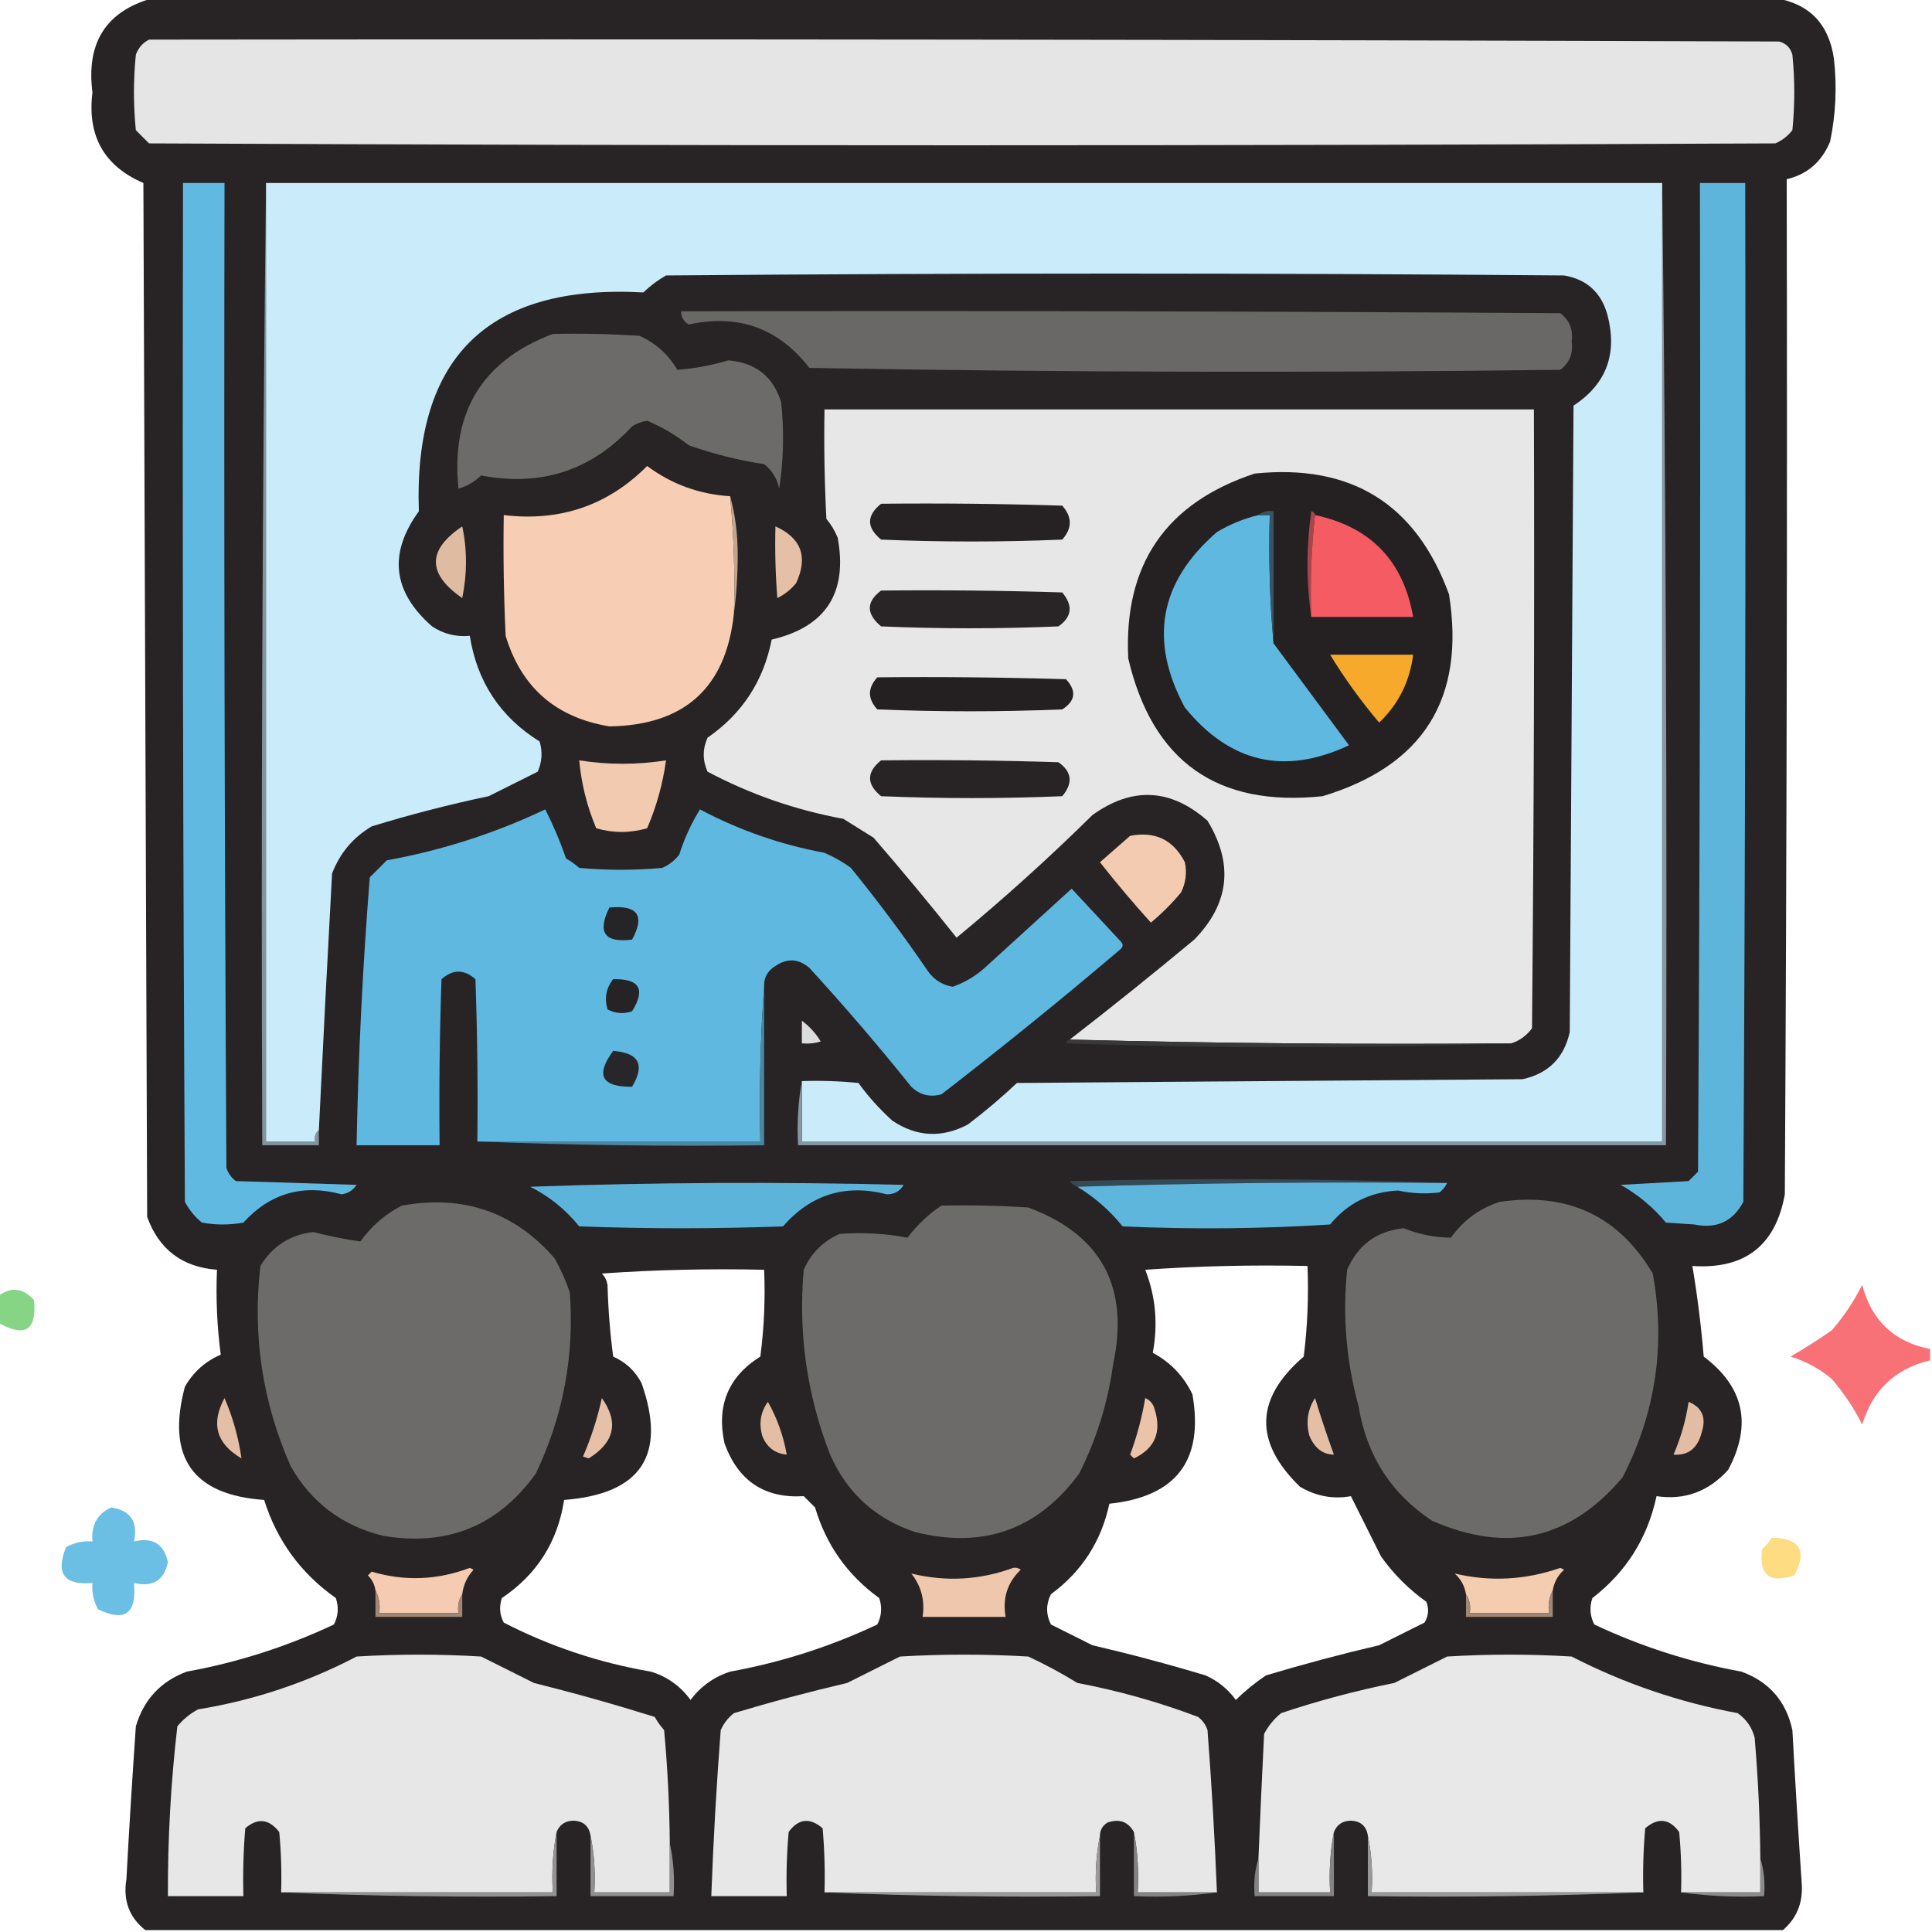 <?xml version="1.0" encoding="UTF-8"?>
<!DOCTYPE svg PUBLIC "-//W3C//DTD SVG 1.1//EN" "http://www.w3.org/Graphics/SVG/1.1/DTD/svg11.dtd">
<svg xmlns="http://www.w3.org/2000/svg" version="1.1" width="512px" height="512px" style="shape-rendering:geometricPrecision; text-rendering:geometricPrecision; image-rendering:optimizeQuality; fill-rule:evenodd; clip-rule:evenodd" xmlns:xlink="http://www.w3.org/1999/xlink">
<g><path style="opacity:0.98" fill="#242021" d="M 40.5,-0.5 C 183.833,-0.5 327.167,-0.5 470.5,-0.5C 479.487,0.989 484.654,6.322 486,15.5C 486.848,22.899 486.515,30.233 485,37.5C 482.82,42.853 478.987,46.187 473.5,47.5C 473.667,137.167 473.5,226.834 473,316.5C 470.565,330.092 462.398,336.425 448.5,335.5C 449.831,343.44 450.831,351.44 451.5,359.5C 462.195,367.546 464.362,377.546 458,389.5C 452.801,395.28 446.468,397.613 439,396.5C 436.61,407.623 430.944,416.623 422,423.5C 421.186,425.902 421.353,428.235 422.5,430.5C 434.917,436.357 447.917,440.523 461.5,443C 468.845,445.679 473.345,450.845 475,458.5C 475.746,472.173 476.579,485.84 477.5,499.5C 477.767,504.379 476.101,508.379 472.5,511.5C 327.833,511.5 183.167,511.5 38.5,511.5C 34.241,508.119 32.574,503.619 33.5,498C 34.228,484.493 35.062,470.993 36,457.5C 38.099,450.402 42.599,445.568 49.5,443C 63.072,440.526 76.072,436.359 88.5,430.5C 89.647,428.235 89.814,425.902 89,423.5C 79.735,416.969 73.402,408.302 70,397.5C 51.033,396.167 44.033,386.167 49,367.5C 51.221,363.612 54.388,360.779 58.5,359C 57.519,351.587 57.186,344.087 57.5,336.5C 48.31,335.808 42.143,331.141 39,322.5C 38.667,231.167 38.333,139.833 38,48.5C 27.577,44.001 23.077,36.001 24.5,24.5C 22.798,11.273 28.131,2.94 40.5,-0.5 Z M 303.5,336.5 C 317.657,335.504 331.99,335.171 346.5,335.5C 346.831,343.528 346.498,351.528 345.5,359.5C 332.582,370.609 332.248,382.109 344.5,394C 348.799,396.528 353.299,397.361 358,396.5C 360.667,401.833 363.333,407.167 366,412.5C 369.333,417.167 373.333,421.167 378,424.5C 378.743,426.441 378.576,428.274 377.5,430C 373.5,432 369.5,434 365.5,436C 355.418,438.354 345.418,441.021 335.5,444C 332.61,445.938 329.944,448.105 327.5,450.5C 325.423,447.626 322.756,445.459 319.5,444C 309.587,441.022 299.587,438.355 289.5,436C 285.833,434.167 282.167,432.333 278.5,430.5C 277.167,427.833 277.167,425.167 278.5,422.5C 286.69,416.472 291.857,408.472 294,398.5C 311.747,396.656 319.081,386.989 316,369.5C 313.694,364.694 310.194,361.027 305.5,358.5C 306.928,350.877 306.262,343.544 303.5,336.5 Z M 159.5,337.5 C 173.657,336.504 187.99,336.171 202.5,336.5C 202.831,344.196 202.497,351.862 201.5,359.5C 192.994,364.829 189.827,372.496 192,382.5C 195.607,392.466 202.607,397.133 213,396.5C 214,397.5 215,398.5 216,399.5C 218.953,409.448 224.62,417.448 233,423.5C 233.814,425.902 233.647,428.235 232.5,430.5C 220.083,436.357 207.083,440.523 193.5,443C 189.208,444.396 185.708,446.896 183,450.5C 180.337,446.839 176.837,444.339 172.5,443C 158.805,440.662 145.805,436.328 133.5,430C 132.409,427.936 132.242,425.769 133,423.5C 142.287,417.265 147.787,408.598 149.5,397.5C 169.928,395.934 176.761,385.601 170,366.5C 168.305,363.305 165.805,360.972 162.5,359.5C 161.669,353.193 161.169,346.859 161,340.5C 160.768,339.263 160.268,338.263 159.5,337.5 Z"/></g>
<g><path style="opacity:1" fill="#e5e5e6" d="M 39.5,10.5 C 183.5,10.333 327.5,10.5 471.5,11C 473.333,11.5 474.5,12.667 475,14.5C 475.667,21.167 475.667,27.833 475,34.5C 473.786,36.049 472.286,37.215 470.5,38C 326.833,38.667 183.167,38.667 39.5,38C 38.333,36.833 37.167,35.667 36,34.5C 35.333,27.833 35.333,21.167 36,14.5C 36.69,12.65 37.856,11.316 39.5,10.5 Z"/></g>
<g><path style="opacity:1" fill="#5fb9e1" d="M 48.5,48.5 C 52.167,48.5 55.833,48.5 59.5,48.5C 59.333,135.501 59.5,222.501 60,309.5C 60.465,310.931 61.299,312.097 62.5,313C 73.167,313.333 83.833,313.667 94.5,314C 93.541,315.464 92.208,316.297 90.5,316.5C 80.237,313.73 71.57,316.23 64.5,324C 60.833,324.667 57.167,324.667 53.5,324C 51.622,322.457 50.122,320.624 49,318.5C 48.5,228.501 48.333,138.501 48.5,48.5 Z"/></g>
<g><path style="opacity:1" fill="#82939c" d="M 70.5,48.5 C 70.5,133.167 70.5,217.833 70.5,302.5C 74.833,302.5 79.167,302.5 83.5,302.5C 83.263,301.209 83.596,300.209 84.5,299.5C 84.5,300.833 84.5,302.167 84.5,303.5C 79.5,303.5 74.5,303.5 69.5,303.5C 69.167,218.332 69.501,133.332 70.5,48.5 Z"/></g>
<g><path style="opacity:1" fill="#c9ebfa" d="M 70.5,48.5 C 193.833,48.5 317.167,48.5 440.5,48.5C 440.5,133.167 440.5,217.833 440.5,302.5C 364.5,302.5 288.5,302.5 212.5,302.5C 212.5,297.167 212.5,291.833 212.5,286.5C 217.511,286.334 222.511,286.501 227.5,287C 230.13,290.632 233.13,293.965 236.5,297C 242.938,301.303 249.605,301.636 256.5,298C 261.019,294.571 265.352,290.904 269.5,287C 314.167,286.667 358.833,286.333 403.5,286C 410.333,284.5 414.5,280.333 416,273.5C 416.333,218.167 416.667,162.833 417,107.5C 425.688,101.783 428.688,93.783 426,83.5C 424.361,77.525 420.528,74.025 414.5,73C 335.167,72.333 255.833,72.333 176.5,73C 174.283,74.268 172.283,75.768 170.5,77.5C 129.433,75.253 109.599,94.587 111,135.5C 102.87,146.662 104.037,156.829 114.5,166C 117.536,168.006 120.869,168.84 124.5,168.5C 126.421,180.683 132.587,190.017 143,196.5C 143.818,199.227 143.652,201.894 142.5,204.5C 138.167,206.667 133.833,208.833 129.5,211C 119.043,213.198 108.71,215.864 98.5,219C 93.555,221.946 90.055,226.112 88,231.5C 86.767,254.167 85.6,276.834 84.5,299.5C 83.596,300.209 83.263,301.209 83.5,302.5C 79.167,302.5 74.833,302.5 70.5,302.5C 70.5,217.833 70.5,133.167 70.5,48.5 Z"/></g>
<g><path style="opacity:1" fill="#5eb5db" d="M 450.5,48.5 C 454.5,48.5 458.5,48.5 462.5,48.5C 462.667,138.501 462.5,228.501 462,318.5C 459.237,323.713 454.903,325.713 449,324.5C 446.5,324.333 444,324.167 441.5,324C 438.084,319.913 434.084,316.58 429.5,314C 435.5,313.667 441.5,313.333 447.5,313C 448.333,312.167 449.167,311.333 450,310.5C 450.5,223.167 450.667,135.834 450.5,48.5 Z"/></g>
<g><path style="opacity:1" fill="#696867" d="M 180.5,82.5 C 258.167,82.333 335.834,82.5 413.5,83C 415.949,84.863 416.949,87.363 416.5,90.5C 416.949,93.637 415.949,96.137 413.5,98C 347.164,98.833 280.831,98.667 214.5,97.5C 206.321,86.949 195.655,83.116 182.5,86C 181.177,85.184 180.511,84.017 180.5,82.5 Z"/></g>
<g><path style="opacity:1" fill="#6c6b6a" d="M 146.5,88.5 C 154.174,88.334 161.841,88.5 169.5,89C 173.78,90.947 177.113,93.947 179.5,98C 184.023,97.677 188.523,96.844 193,95.5C 200.177,96.077 204.844,99.743 207,106.5C 207.831,114.188 207.665,121.855 206.5,129.5C 205.961,126.834 204.628,124.667 202.5,123C 195.686,121.963 189.019,120.296 182.5,118C 179.125,115.314 175.459,113.147 171.5,111.5C 170.062,111.719 168.729,112.219 167.5,113C 156.679,124.707 143.346,129.04 127.5,126C 125.76,127.694 123.76,128.861 121.5,129.5C 119.451,109.23 127.784,95.563 146.5,88.5 Z"/></g>
<g><path style="opacity:1" fill="#e7e7e8" d="M 400.5,276.5 C 361.33,276.832 322.33,276.499 283.5,275.5C 294.625,266.88 305.625,258.047 316.5,249C 325.799,239.463 326.966,228.963 320,217.5C 310.216,208.922 300.05,208.422 289.5,216C 277.948,227.388 265.948,238.222 253.5,248.5C 246.385,239.546 239.052,230.712 231.5,222C 228.833,220.333 226.167,218.667 223.5,217C 210.835,214.67 198.835,210.503 187.5,204.5C 186.167,201.5 186.167,198.5 187.5,195.5C 196.67,189.168 202.337,180.501 204.5,169.5C 218.859,166.13 224.692,157.13 222,142.5C 221.252,140.668 220.252,139.001 219,137.5C 218.5,127.839 218.334,118.172 218.5,108.5C 281.167,108.5 343.833,108.5 406.5,108.5C 406.667,163.168 406.5,217.834 406,272.5C 404.549,274.464 402.716,275.797 400.5,276.5 Z"/></g>
<g><path style="opacity:1" fill="#f7ceb3" d="M 193.5,131.5 C 194.475,141.751 194.808,152.085 194.5,162.5C 192.461,182.2 181.461,192.2 161.5,192.5C 147.297,190.165 138.13,182.165 134,168.5C 133.5,157.839 133.333,147.172 133.5,136.5C 148.415,138.283 161.081,133.95 171.5,123.5C 178.018,128.34 185.351,131.007 193.5,131.5 Z"/></g>
<g><path style="opacity:1" fill="#252122" d="M 332.5,125.5 C 358.093,122.869 375.26,133.535 384,157.5C 388.385,185.108 377.219,202.941 350.5,211C 322.568,213.955 305.401,201.789 299,174.5C 297.763,149.631 308.929,133.297 332.5,125.5 Z"/></g>
<g><path style="opacity:1" fill="#262223" d="M 233.5,133.5 C 249.503,133.333 265.503,133.5 281.5,134C 284.167,137 284.167,140 281.5,143C 265.5,143.667 249.5,143.667 233.5,143C 229.599,139.792 229.599,136.626 233.5,133.5 Z"/></g>
<g><path style="opacity:1" fill="#c3a48e" d="M 193.5,131.5 C 194.828,136.288 195.495,141.454 195.5,147C 195.499,152.344 195.166,157.511 194.5,162.5C 194.808,152.085 194.475,141.751 193.5,131.5 Z"/></g>
<g><path style="opacity:1" fill="#5fb8df" d="M 333.5,136.5 C 334.5,136.5 335.5,136.5 336.5,136.5C 336.172,148.012 336.505,159.346 337.5,170.5C 344.142,179.482 350.809,188.482 357.5,197.5C 340.457,205.52 325.957,202.187 314,187.5C 304.4,169.709 307.234,154.209 322.5,141C 325.971,138.928 329.638,137.428 333.5,136.5 Z"/></g>
<g><path style="opacity:1" fill="#385462" d="M 333.5,136.5 C 334.568,135.566 335.901,135.232 337.5,135.5C 337.5,147.167 337.5,158.833 337.5,170.5C 336.505,159.346 336.172,148.012 336.5,136.5C 335.5,136.5 334.5,136.5 333.5,136.5 Z"/></g>
<g><path style="opacity:1" fill="#aa464b" d="M 348.5,136.5 C 347.507,145.318 347.173,154.318 347.5,163.5C 346.178,154.325 346.178,144.992 347.5,135.5C 348.107,135.624 348.44,135.957 348.5,136.5 Z"/></g>
<g><path style="opacity:1" fill="#f45b63" d="M 348.5,136.5 C 363.238,139.637 371.905,148.637 374.5,163.5C 365.5,163.5 356.5,163.5 347.5,163.5C 347.173,154.318 347.507,145.318 348.5,136.5 Z"/></g>
<g><path style="opacity:1" fill="#dfbba2" d="M 122.5,139.5 C 123.817,145.678 123.817,152.012 122.5,158.5C 113.193,152.077 113.193,145.743 122.5,139.5 Z"/></g>
<g><path style="opacity:1" fill="#e5bfa6" d="M 205.5,139.5 C 212.356,142.571 214.189,147.571 211,154.5C 209.622,156.213 207.955,157.547 206,158.5C 205.5,152.175 205.334,145.842 205.5,139.5 Z"/></g>
<g><path style="opacity:1" fill="#292526" d="M 233.5,156.5 C 249.503,156.333 265.503,156.5 281.5,157C 284.418,160.472 284.085,163.472 280.5,166C 264.833,166.667 249.167,166.667 233.5,166C 229.511,162.658 229.511,159.491 233.5,156.5 Z"/></g>
<g><path style="opacity:1" fill="#f7a92b" d="M 352.5,173.5 C 359.833,173.5 367.167,173.5 374.5,173.5C 373.608,180.618 370.608,186.618 365.5,191.5C 360.658,185.795 356.325,179.795 352.5,173.5 Z"/></g>
<g><path style="opacity:1" fill="#242021" d="M 232.5,179.5 C 249.17,179.333 265.837,179.5 282.5,180C 285.353,183.096 285.02,185.763 281.5,188C 265.167,188.667 248.833,188.667 232.5,188C 229.899,185.17 229.899,182.337 232.5,179.5 Z"/></g>
<g><path style="opacity:1" fill="#f2caaf" d="M 153.5,201.5 C 161.142,202.711 168.808,202.711 176.5,201.5C 175.656,207.703 173.989,213.703 171.5,219.5C 166.95,220.8 162.45,220.8 158,219.5C 155.566,213.705 154.066,207.705 153.5,201.5 Z"/></g>
<g><path style="opacity:1" fill="#282425" d="M 233.5,201.5 C 249.17,201.333 264.837,201.5 280.5,202C 284.085,204.528 284.418,207.528 281.5,211C 265.5,211.667 249.5,211.667 233.5,211C 229.598,207.809 229.598,204.642 233.5,201.5 Z"/></g>
<g><path style="opacity:1" fill="#5fb8e0" d="M 202.5,261.5 C 201.504,274.99 201.171,288.656 201.5,302.5C 176.5,302.5 151.5,302.5 126.5,302.5C 126.667,288.163 126.5,273.829 126,259.5C 123,256.833 120,256.833 117,259.5C 116.5,274.163 116.333,288.83 116.5,303.5C 109.167,303.5 101.833,303.5 94.5,303.5C 94.949,279.797 96.116,256.13 98,232.5C 99.5,231 101,229.5 102.5,228C 117.131,225.345 131.131,220.845 144.5,214.5C 146.617,218.677 148.451,223.01 150,227.5C 151.255,228.211 152.421,229.044 153.5,230C 160.833,230.667 168.167,230.667 175.5,230C 177.286,229.215 178.786,228.049 180,226.5C 181.373,222.181 183.206,218.181 185.5,214.5C 195.895,220.017 206.895,223.85 218.5,226C 220.996,227.08 223.33,228.414 225.5,230C 232.718,238.884 239.552,248.051 246,257.5C 247.62,259.726 249.786,261.06 252.5,261.5C 255.872,260.299 258.872,258.466 261.5,256C 269,249.167 276.5,242.333 284,235.5C 288.333,240.167 292.667,244.833 297,249.5C 297.667,250.167 297.667,250.833 297,251.5C 281.456,264.712 265.623,277.546 249.5,290C 246.449,290.857 243.783,290.19 241.5,288C 232.855,277.221 223.855,266.721 214.5,256.5C 211.624,254.041 208.624,253.874 205.5,256C 203.393,257.264 202.393,259.097 202.5,261.5 Z"/></g>
<g><path style="opacity:1" fill="#f3cbb0" d="M 299.5,221.5 C 306.128,220.231 310.961,222.564 314,228.5C 314.584,231.257 314.25,233.923 313,236.5C 310.613,239.377 307.946,242.044 305,244.5C 300.312,239.313 295.812,233.98 291.5,228.5C 294.212,226.115 296.878,223.782 299.5,221.5 Z"/></g>
<g><path style="opacity:1" fill="#252426" d="M 161.5,240.5 C 168.997,239.804 170.997,242.637 167.5,249C 160.215,249.934 158.215,247.101 161.5,240.5 Z"/></g>
<g><path style="opacity:1" fill="#252325" d="M 162.5,259.5 C 169.486,259.331 171.153,262.164 167.5,268C 165.231,268.758 163.064,268.591 161,267.5C 160.133,264.479 160.633,261.812 162.5,259.5 Z"/></g>
<g><path style="opacity:1" fill="#deddde" d="M 212.5,270.5 C 214.5,271.976 216.167,273.809 217.5,276C 215.866,276.494 214.199,276.66 212.5,276.5C 212.5,274.5 212.5,272.5 212.5,270.5 Z"/></g>
<g><path style="opacity:1" fill="#3a3738" d="M 283.5,275.5 C 322.33,276.499 361.33,276.832 400.5,276.5C 361.331,277.831 321.998,277.831 282.5,276.5C 282.624,275.893 282.957,275.56 283.5,275.5 Z"/></g>
<g><path style="opacity:1" fill="#27272a" d="M 162.5,278.5 C 169.341,279.016 171.007,282.182 167.5,288C 159.408,288.09 157.741,284.923 162.5,278.5 Z"/></g>
<g><path style="opacity:1" fill="#4c87a2" d="M 202.5,261.5 C 202.5,275.5 202.5,289.5 202.5,303.5C 176.995,303.831 151.661,303.498 126.5,302.5C 151.5,302.5 176.5,302.5 201.5,302.5C 201.171,288.656 201.504,274.99 202.5,261.5 Z"/></g>
<g><path style="opacity:1" fill="#8597a1" d="M 440.5,48.5 C 441.499,133.332 441.833,218.332 441.5,303.5C 364.833,303.5 288.167,303.5 211.5,303.5C 211.178,297.642 211.511,291.975 212.5,286.5C 212.5,291.833 212.5,297.167 212.5,302.5C 288.5,302.5 364.5,302.5 440.5,302.5C 440.5,217.833 440.5,133.167 440.5,48.5 Z"/></g>
<g><path style="opacity:1" fill="#344a56" d="M 383.5,313.5 C 350.662,313.168 317.996,313.502 285.5,314.5C 284.711,314.217 284.044,313.717 283.5,313C 317.572,312.171 350.905,312.338 383.5,313.5 Z"/></g>
<g><path style="opacity:1" fill="#5db4db" d="M 140.5,314.5 C 173.331,313.336 206.331,313.169 239.5,314C 238.471,315.698 236.971,316.532 235,316.5C 224.068,313.7 214.902,316.533 207.5,325C 189.5,325.667 171.5,325.667 153.5,325C 149.876,320.535 145.543,317.035 140.5,314.5 Z"/></g>
<g><path style="opacity:1" fill="#5eb6dd" d="M 285.5,314.5 C 317.996,313.502 350.662,313.168 383.5,313.5C 383.047,314.458 382.381,315.292 381.5,316C 377.823,316.453 374.156,316.286 370.5,315.5C 363.12,315.857 357.12,318.857 352.5,324.5C 334.176,325.666 315.842,325.833 297.5,325C 294.112,320.805 290.112,317.305 285.5,314.5 Z"/></g>
<g><path style="opacity:1" fill="#6c6b6a" d="M 106.5,319.5 C 122.836,316.554 136.336,321.221 147,333.5C 148.608,336.382 149.941,339.382 151,342.5C 152.243,359.287 149.243,375.287 142,390.5C 132.028,404.386 118.528,409.886 101.5,407C 90.649,404.331 82.482,398.164 77,388.5C 69.546,371.563 66.88,353.897 69,335.5C 72.214,330.227 76.88,327.227 83,326.5C 87.203,327.579 91.37,328.412 95.5,329C 98.489,324.87 102.156,321.703 106.5,319.5 Z"/></g>
<g><path style="opacity:1" fill="#6c6b6a" d="M 249.5,319.5 C 257.174,319.334 264.841,319.5 272.5,320C 291.841,327.169 299.341,341.002 295,361.5C 293.608,371.676 290.608,381.343 286,390.5C 275.058,405.371 260.558,410.538 242.5,406C 231.962,402.484 224.462,395.651 220,385.5C 213.84,369.695 211.506,353.362 213,336.5C 214.948,332.097 218.114,328.93 222.5,327C 228.615,326.548 234.615,326.881 240.5,328C 243.068,324.596 246.068,321.763 249.5,319.5 Z"/></g>
<g><path style="opacity:1" fill="#6c6b6a" d="M 397.5,318.5 C 415.447,315.895 428.947,322.228 438,337.5C 441.448,356.383 438.781,374.383 430,391.5C 416.193,407.931 399.36,411.765 379.5,403C 368.624,395.815 362.124,385.648 360,372.5C 356.766,360.703 355.766,348.703 357,336.5C 359.873,329.9 364.873,326.233 372,325.5C 376.055,327.124 380.222,327.957 384.5,328C 387.843,323.343 392.176,320.176 397.5,318.5 Z"/></g>
<g><path style="opacity:0.865" fill="#f65c63" d="M 511.5,357.5 C 511.5,358.5 511.5,359.5 511.5,360.5C 502.312,362.685 496.312,368.352 493.5,377.5C 491.355,373.226 488.688,369.226 485.5,365.5C 482.258,362.75 478.591,360.75 474.5,359.5C 478.222,357.356 481.888,355.023 485.5,352.5C 488.688,348.774 491.355,344.774 493.5,340.5C 495.984,349.986 501.984,355.653 511.5,357.5 Z"/></g>
<g><path style="opacity:0.831" fill="#6dcc6c" d="M -0.5,350.5 C -0.5,348.167 -0.5,345.833 -0.5,343.5C 2.85,340.939 6.016,341.273 9,344.5C 9.805,352.576 6.638,354.576 -0.5,350.5 Z"/></g>
<g><path style="opacity:1" fill="#e4bea5" d="M 59.5,370.5 C 61.7,375.605 63.2,380.938 64,386.5C 57.326,382.6 55.826,377.267 59.5,370.5 Z"/></g>
<g><path style="opacity:1" fill="#e7c1a7" d="M 159.5,370.5 C 164.037,376.914 162.871,382.247 156,386.5C 155.5,386.333 155,386.167 154.5,386C 156.667,380.998 158.334,375.831 159.5,370.5 Z"/></g>
<g><path style="opacity:1" fill="#e3bea5" d="M 203.5,371.5 C 205.921,375.755 207.588,380.421 208.5,385.5C 205.358,385.201 203.191,383.534 202,380.5C 201.068,377.177 201.568,374.177 203.5,371.5 Z"/></g>
<g><path style="opacity:1" fill="#eac3a9" d="M 303.5,370.5 C 304.79,371.058 305.623,372.058 306,373.5C 307.893,379.529 306.06,383.862 300.5,386.5C 300.167,386.167 299.833,385.833 299.5,385.5C 301.305,380.611 302.639,375.611 303.5,370.5 Z"/></g>
<g><path style="opacity:1" fill="#e4bfa5" d="M 348.5,370.5 C 349.993,375.435 351.66,380.435 353.5,385.5C 350.558,385.456 348.391,383.789 347,380.5C 346.037,376.851 346.537,373.518 348.5,370.5 Z"/></g>
<g><path style="opacity:1" fill="#e2bda4" d="M 447.5,371.5 C 451.049,372.957 452.216,375.623 451,379.5C 449.926,383.782 447.426,385.782 443.5,385.5C 445.449,380.99 446.782,376.323 447.5,371.5 Z"/></g>
<g><path style="opacity:0.926" fill="#60bae2" d="M 29.5,399.5 C 34.645,400.323 36.645,403.323 35.5,408.5C 40.463,407.318 43.463,409.152 44.5,414C 43.463,418.848 40.463,420.682 35.5,419.5C 36.263,427.592 33.097,429.926 26,426.5C 24.798,424.323 24.298,421.989 24.5,419.5C 17.007,420.171 14.674,417.005 17.5,410C 19.677,408.798 22.011,408.298 24.5,408.5C 24.145,404.125 25.811,401.125 29.5,399.5 Z"/></g>
<g><path style="opacity:0.874" fill="#fcd770" d="M 469.5,407.5 C 477.022,407.67 479.022,411.003 475.5,417.5C 468.874,419.705 466.041,417.372 467,410.5C 468.045,409.627 468.878,408.627 469.5,407.5 Z"/></g>
<g><path style="opacity:1" fill="#f5ccb1" d="M 122.5,422.5 C 121.549,423.919 121.216,425.585 121.5,427.5C 114.5,427.5 107.5,427.5 100.5,427.5C 100.795,425.265 100.461,423.265 99.5,421.5C 99.297,419.956 98.63,418.622 97.5,417.5C 97.833,417.167 98.167,416.833 98.5,416.5C 107.239,419.095 115.906,418.762 124.5,415.5C 124.833,415.667 125.167,415.833 125.5,416C 123.781,417.87 122.781,420.037 122.5,422.5 Z"/></g>
<g><path style="opacity:1" fill="#eec7ac" d="M 268.5,415.5 C 269.239,415.369 269.906,415.536 270.5,416C 266.961,419.387 265.628,423.553 266.5,428.5C 259.167,428.5 251.833,428.5 244.5,428.5C 245.154,424.161 244.154,420.327 241.5,417C 250.684,419.24 259.684,418.74 268.5,415.5 Z"/></g>
<g><path style="opacity:1" fill="#f4ccb0" d="M 411.5,421.5 C 410.539,423.265 410.205,425.265 410.5,427.5C 403.5,427.5 396.5,427.5 389.5,427.5C 389.784,425.585 389.451,423.919 388.5,422.5C 388.16,420.321 387.16,418.488 385.5,417C 394.908,419.229 404.242,418.729 413.5,415.5C 413.833,415.667 414.167,415.833 414.5,416C 412.84,417.488 411.84,419.321 411.5,421.5 Z"/></g>
<g><path style="opacity:1" fill="#a08676" d="M 99.5,421.5 C 100.461,423.265 100.795,425.265 100.5,427.5C 107.5,427.5 114.5,427.5 121.5,427.5C 121.216,425.585 121.549,423.919 122.5,422.5C 122.5,424.5 122.5,426.5 122.5,428.5C 114.833,428.5 107.167,428.5 99.5,428.5C 99.5,426.167 99.5,423.833 99.5,421.5 Z"/></g>
<g><path style="opacity:1" fill="#a08676" d="M 411.5,421.5 C 411.5,423.833 411.5,426.167 411.5,428.5C 403.833,428.5 396.167,428.5 388.5,428.5C 388.5,426.5 388.5,424.5 388.5,422.5C 389.451,423.919 389.784,425.585 389.5,427.5C 396.5,427.5 403.5,427.5 410.5,427.5C 410.205,425.265 410.539,423.265 411.5,421.5 Z"/></g>
<g><path style="opacity:1" fill="#e7e7e8" d="M 177.5,488.5 C 177.5,492.833 177.5,497.167 177.5,501.5C 170.833,501.5 164.167,501.5 157.5,501.5C 157.821,496.305 157.487,491.305 156.5,486.5C 156.116,483.95 154.616,482.617 152,482.5C 149.817,482.522 148.317,483.522 147.5,485.5C 146.512,490.64 146.179,495.974 146.5,501.5C 122.5,501.5 98.5,501.5 74.5,501.5C 74.666,496.156 74.499,490.823 74,485.5C 71.293,482.022 68.293,481.689 65,484.5C 64.501,490.491 64.334,496.491 64.5,502.5C 57.833,502.5 51.167,502.5 44.5,502.5C 44.432,487.418 45.266,472.418 47,457.5C 48.543,455.622 50.376,454.122 52.5,453C 67.288,450.58 81.288,445.914 94.5,439C 105.5,438.333 116.5,438.333 127.5,439C 132.167,441.333 136.833,443.667 141.5,446C 152.267,448.691 162.934,451.691 173.5,455C 174.211,456.255 175.044,457.421 176,458.5C 176.916,468.482 177.416,478.482 177.5,488.5 Z"/></g>
<g><path style="opacity:1" fill="#e7e7e8" d="M 322.5,501.5 C 315.5,501.5 308.5,501.5 301.5,501.5C 301.821,495.974 301.488,490.64 300.5,485.5C 298.947,482.746 296.614,481.913 293.5,483C 292.177,483.816 291.511,484.983 291.5,486.5C 290.513,491.305 290.179,496.305 290.5,501.5C 266.5,501.5 242.5,501.5 218.5,501.5C 218.666,495.824 218.499,490.157 218,484.5C 214.581,481.61 211.581,481.943 209,485.5C 208.501,491.157 208.334,496.824 208.5,502.5C 201.833,502.5 195.167,502.5 188.5,502.5C 189.036,487.819 189.869,473.153 191,458.5C 191.785,456.714 192.951,455.214 194.5,454C 204.402,451.024 214.402,448.358 224.5,446C 229.167,443.667 233.833,441.333 238.5,439C 249.833,438.333 261.167,438.333 272.5,439C 276.993,441.079 281.326,443.412 285.5,446C 296.452,448.071 307.118,451.071 317.5,455C 318.701,455.903 319.535,457.069 320,458.5C 321.096,472.821 321.929,487.155 322.5,501.5 Z"/></g>
<g><path style="opacity:1" fill="#e8e8e9" d="M 466.5,492.5 C 466.5,495.5 466.5,498.5 466.5,501.5C 459.5,501.5 452.5,501.5 445.5,501.5C 445.666,496.156 445.499,490.823 445,485.5C 442.419,481.943 439.419,481.61 436,484.5C 435.501,490.157 435.334,495.824 435.5,501.5C 411.5,501.5 387.5,501.5 363.5,501.5C 363.821,496.305 363.487,491.305 362.5,486.5C 362.116,483.95 360.616,482.617 358,482.5C 355.817,482.522 354.317,483.522 353.5,485.5C 352.512,490.64 352.179,495.974 352.5,501.5C 346.167,501.5 339.833,501.5 333.5,501.5C 333.5,498.5 333.5,495.5 333.5,492.5C 333.952,481.501 334.452,470.501 335,459.5C 336.122,457.376 337.622,455.543 339.5,454C 349.32,450.711 359.32,448.045 369.5,446C 374.167,443.667 378.833,441.333 383.5,439C 394.5,438.333 405.5,438.333 416.5,439C 430.404,446.145 445.071,451.145 460.5,454C 462.81,455.637 464.31,457.804 465,460.5C 465.911,471.15 466.411,481.816 466.5,492.5 Z"/></g>
<g><path style="opacity:1" fill="#939293" d="M 147.5,485.5 C 147.5,491.167 147.5,496.833 147.5,502.5C 122.994,502.831 98.661,502.498 74.5,501.5C 98.5,501.5 122.5,501.5 146.5,501.5C 146.179,495.974 146.512,490.64 147.5,485.5 Z"/></g>
<g><path style="opacity:1" fill="#918f90" d="M 156.5,486.5 C 157.487,491.305 157.821,496.305 157.5,501.5C 164.167,501.5 170.833,501.5 177.5,501.5C 177.5,497.167 177.5,492.833 177.5,488.5C 178.486,492.97 178.819,497.637 178.5,502.5C 171.167,502.5 163.833,502.5 156.5,502.5C 156.5,497.167 156.5,491.833 156.5,486.5 Z"/></g>
<g><path style="opacity:1" fill="#9b9a9b" d="M 291.5,486.5 C 291.5,491.833 291.5,497.167 291.5,502.5C 266.994,502.831 242.661,502.498 218.5,501.5C 242.5,501.5 266.5,501.5 290.5,501.5C 290.179,496.305 290.513,491.305 291.5,486.5 Z"/></g>
<g><path style="opacity:1" fill="#848283" d="M 300.5,485.5 C 301.488,490.64 301.821,495.974 301.5,501.5C 308.5,501.5 315.5,501.5 322.5,501.5C 315.352,502.492 308.019,502.825 300.5,502.5C 300.5,496.833 300.5,491.167 300.5,485.5 Z"/></g>
<g><path style="opacity:1" fill="#848283" d="M 353.5,485.5 C 353.5,491.167 353.5,496.833 353.5,502.5C 346.5,502.5 339.5,502.5 332.5,502.5C 332.187,498.958 332.521,495.625 333.5,492.5C 333.5,495.5 333.5,498.5 333.5,501.5C 339.833,501.5 346.167,501.5 352.5,501.5C 352.179,495.974 352.512,490.64 353.5,485.5 Z"/></g>
<g><path style="opacity:1" fill="#999899" d="M 362.5,486.5 C 363.487,491.305 363.821,496.305 363.5,501.5C 387.5,501.5 411.5,501.5 435.5,501.5C 411.339,502.498 387.006,502.831 362.5,502.5C 362.5,497.167 362.5,491.833 362.5,486.5 Z"/></g>
<g><path style="opacity:1" fill="#8c8b8c" d="M 466.5,492.5 C 467.479,495.625 467.813,498.958 467.5,502.5C 459.981,502.825 452.648,502.492 445.5,501.5C 452.5,501.5 459.5,501.5 466.5,501.5C 466.5,498.5 466.5,495.5 466.5,492.5 Z"/></g>
</svg>

